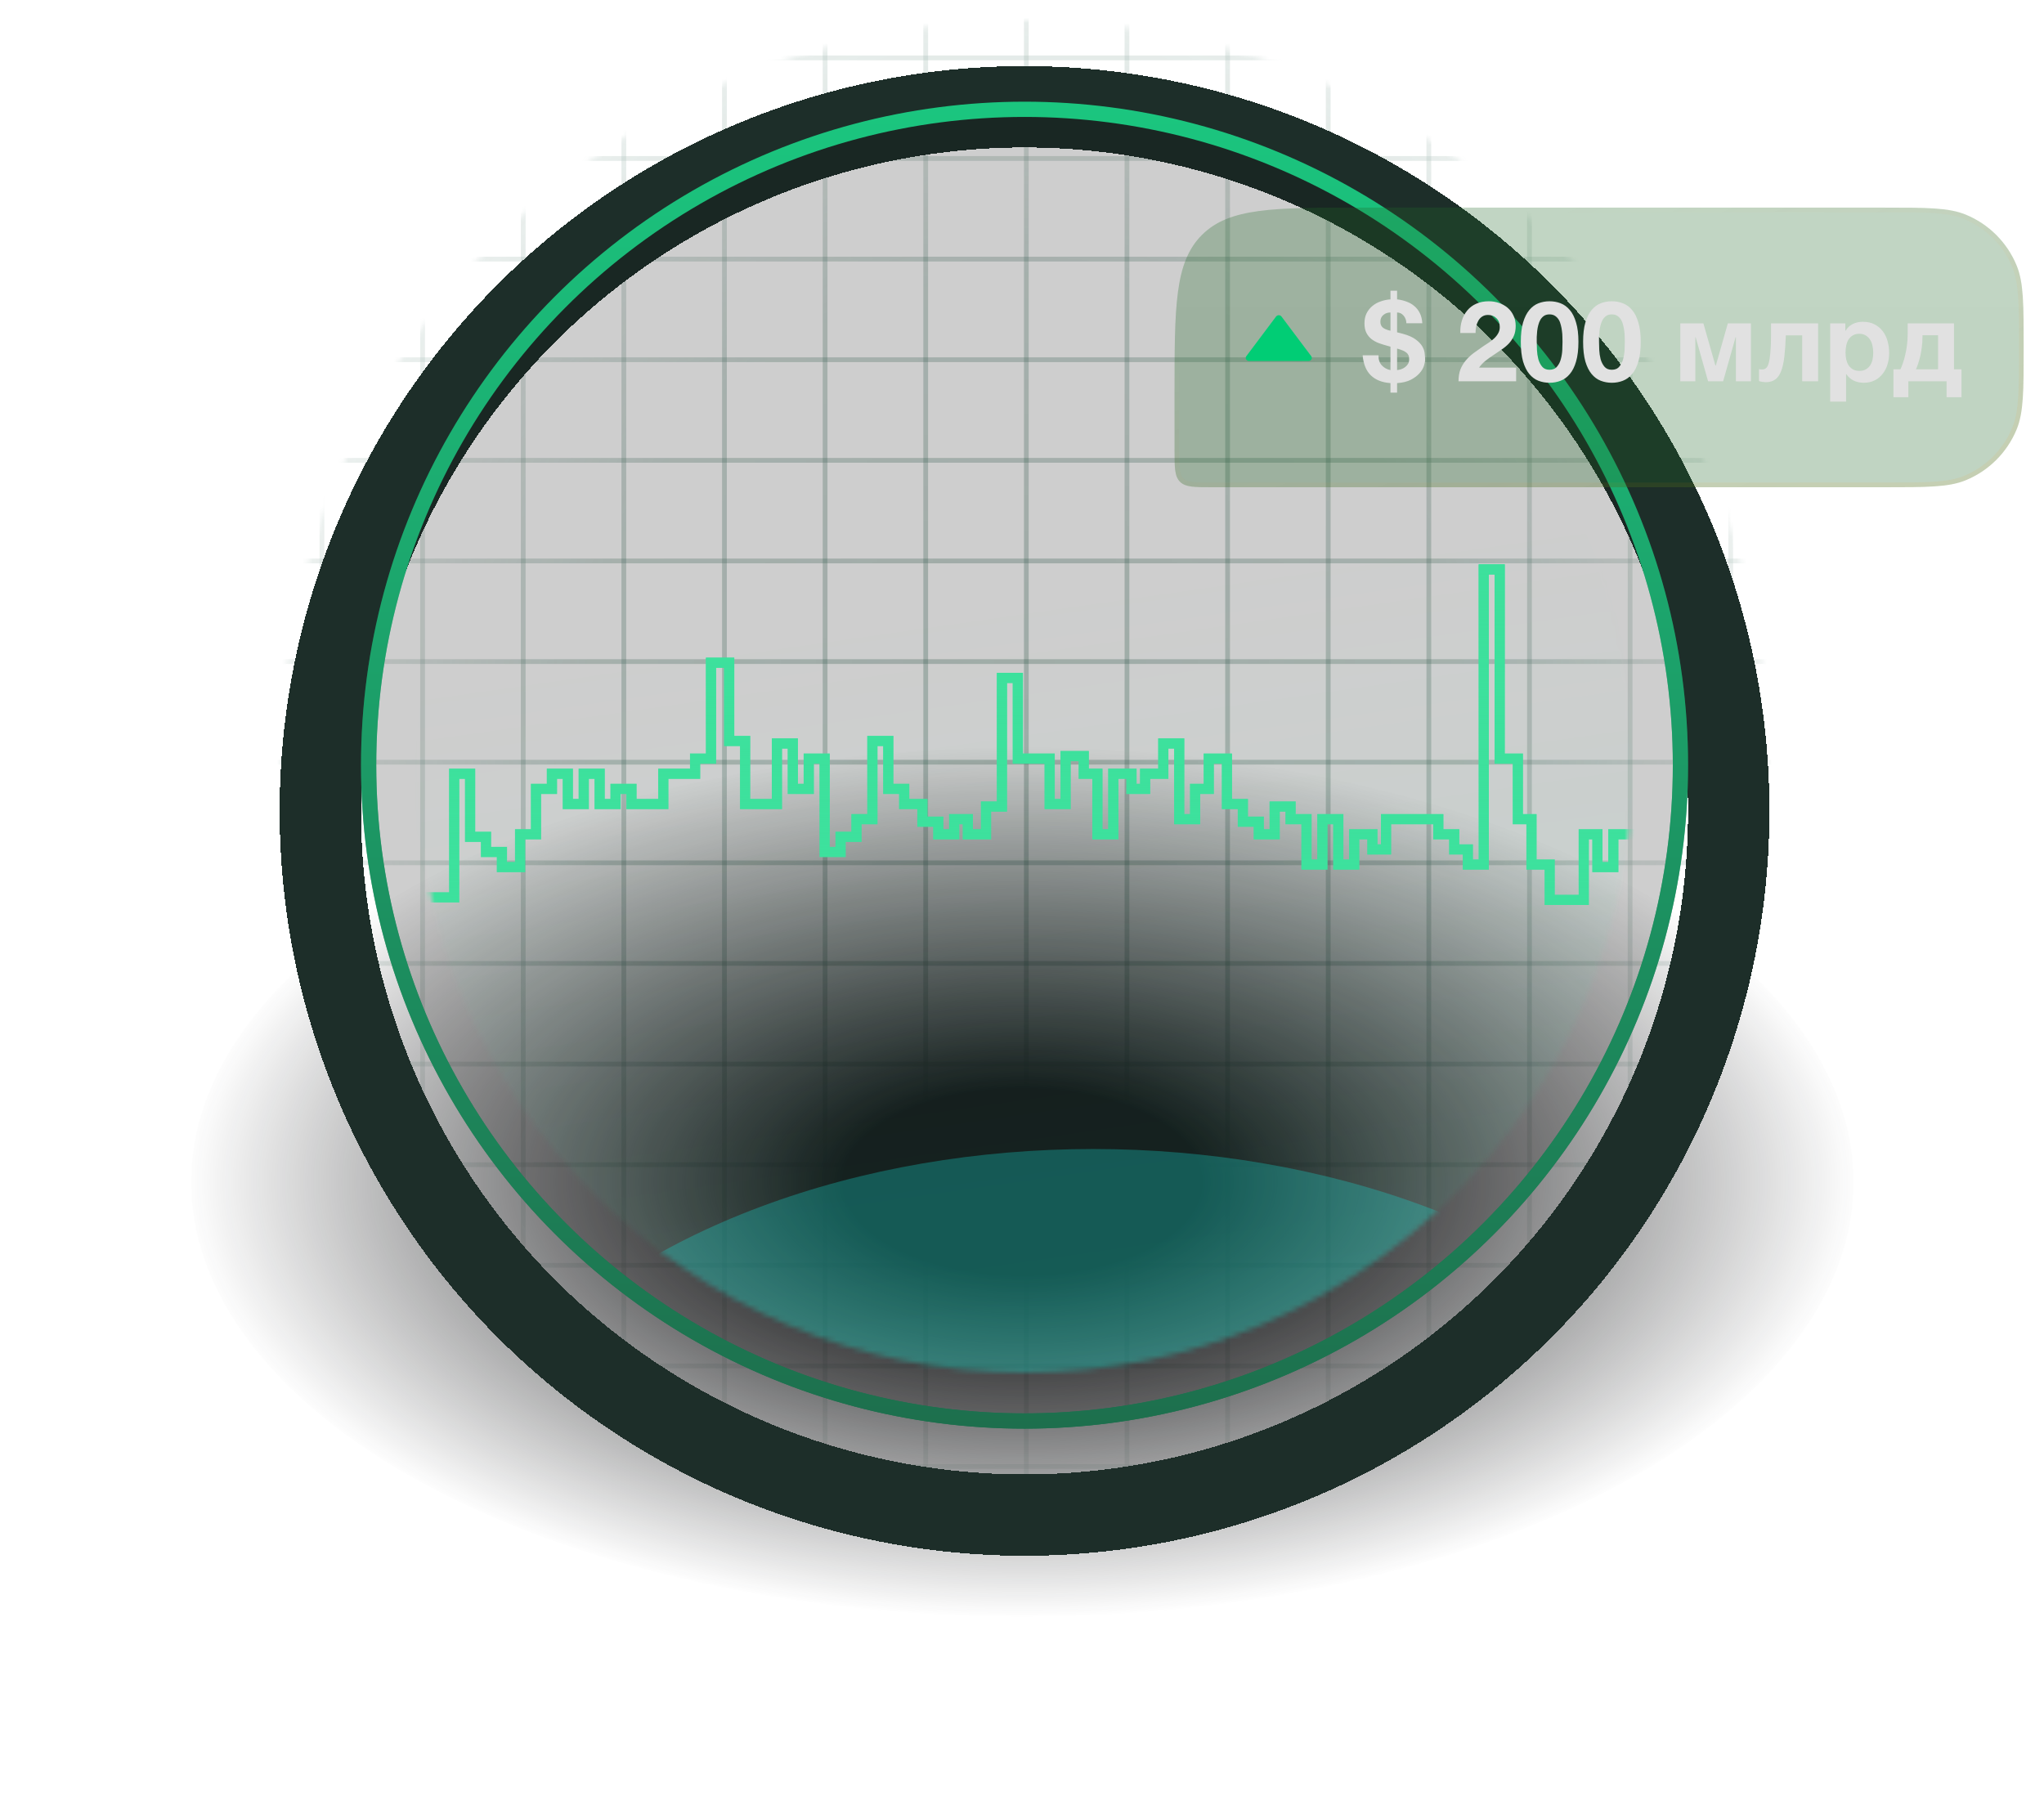 <svg width="402" height="356" viewBox="0 0 402 356" fill="none" xmlns="http://www.w3.org/2000/svg">
<mask id="mask0_15_1165" style="mask-type:alpha" maskUnits="userSpaceOnUse" x="54" y="4" width="294" height="293">
<circle cx="201.5" cy="150.5" r="146.5" fill="url(#paint0_radial_15_1165)"/>
</mask>
<g mask="url(#mask0_15_1165)">
<line opacity="0.3" x1="-26.996" y1="11.383" x2="429.774" y2="11.383" stroke="#3B6D5B" stroke-width="0.937"/>
<line opacity="0.3" x1="-26.996" y1="31.173" x2="429.774" y2="31.173" stroke="#3B6D5B" stroke-width="0.937"/>
<line opacity="0.3" x1="-26.996" y1="50.963" x2="429.774" y2="50.963" stroke="#3B6D5B" stroke-width="0.937"/>
<line opacity="0.3" x1="-26.996" y1="70.755" x2="429.774" y2="70.755" stroke="#3B6D5B" stroke-width="0.937"/>
<line opacity="0.3" x1="-26.996" y1="90.545" x2="429.774" y2="90.545" stroke="#3B6D5B" stroke-width="0.937"/>
<line opacity="0.3" x1="-26.996" y1="110.336" x2="429.774" y2="110.336" stroke="#3B6D5B" stroke-width="0.937"/>
<line opacity="0.3" x1="-26.996" y1="130.127" x2="429.774" y2="130.127" stroke="#3B6D5B" stroke-width="0.937"/>
<line opacity="0.3" x1="-26.996" y1="149.918" x2="429.774" y2="149.918" stroke="#3B6D5B" stroke-width="0.937"/>
<line opacity="0.3" x1="-26.996" y1="169.708" x2="429.774" y2="169.708" stroke="#3B6D5B" stroke-width="0.937"/>
<line opacity="0.3" x1="-26.996" y1="189.499" x2="429.774" y2="189.499" stroke="#3B6D5B" stroke-width="0.937"/>
<line opacity="0.3" x1="-26.996" y1="209.29" x2="429.774" y2="209.29" stroke="#3B6D5B" stroke-width="0.937"/>
<line opacity="0.3" x1="-26.996" y1="229.081" x2="429.774" y2="229.081" stroke="#3B6D5B" stroke-width="0.937"/>
<line opacity="0.3" x1="-26.996" y1="248.872" x2="429.774" y2="248.872" stroke="#3B6D5B" stroke-width="0.937"/>
<line opacity="0.3" x1="-26.996" y1="268.662" x2="429.774" y2="268.662" stroke="#3B6D5B" stroke-width="0.937"/>
<line opacity="0.3" x1="-26.996" y1="288.453" x2="429.774" y2="288.453" stroke="#3B6D5B" stroke-width="0.937"/>
<line opacity="0.3" x1="340.39" y1="-78" x2="340.39" y2="378.77" stroke="#3B6D5B" stroke-width="0.937"/>
<line opacity="0.3" x1="320.597" y1="-78" x2="320.597" y2="378.77" stroke="#3B6D5B" stroke-width="0.937"/>
<line opacity="0.3" x1="300.808" y1="-78" x2="300.808" y2="378.77" stroke="#3B6D5B" stroke-width="0.937"/>
<line opacity="0.3" x1="281.015" y1="-78" x2="281.015" y2="378.77" stroke="#3B6D5B" stroke-width="0.937"/>
<line opacity="0.3" x1="261.226" y1="-78" x2="261.226" y2="378.77" stroke="#3B6D5B" stroke-width="0.937"/>
<line opacity="0.3" x1="241.433" y1="-78" x2="241.433" y2="378.77" stroke="#3B6D5B" stroke-width="0.937"/>
<line opacity="0.3" x1="221.644" y1="-78" x2="221.644" y2="378.77" stroke="#3B6D5B" stroke-width="0.937"/>
<line opacity="0.3" x1="201.851" y1="-78" x2="201.851" y2="378.77" stroke="#3B6D5B" stroke-width="0.937"/>
<line opacity="0.3" x1="182.062" y1="-78" x2="182.062" y2="378.77" stroke="#3B6D5B" stroke-width="0.937"/>
<line opacity="0.3" x1="162.273" y1="-78" x2="162.273" y2="378.77" stroke="#3B6D5B" stroke-width="0.937"/>
<line opacity="0.3" x1="142.48" y1="-78" x2="142.48" y2="378.77" stroke="#3B6D5B" stroke-width="0.937"/>
<line opacity="0.3" x1="122.691" y1="-78" x2="122.691" y2="378.77" stroke="#3B6D5B" stroke-width="0.937"/>
<line opacity="0.3" x1="102.902" y1="-78" x2="102.902" y2="378.77" stroke="#3B6D5B" stroke-width="0.937"/>
<line opacity="0.3" x1="83.109" y1="-78" x2="83.109" y2="378.77" stroke="#3B6D5B" stroke-width="0.937"/>
<line opacity="0.3" x1="63.316" y1="-78" x2="63.316" y2="378.77" stroke="#3B6D5B" stroke-width="0.937"/>
</g>
<g filter="url(#filter0_f_15_1165)">
<ellipse cx="201.074" cy="232.5" rx="163.5" ry="85.5" fill="url(#paint1_radial_15_1165)"/>
</g>
<g filter="url(#filter1_d_15_1165)">
<circle cx="201.5" cy="150.5" r="138.5" stroke="#1D2E29" stroke-width="16" shape-rendering="crispEdges"/>
</g>
<circle cx="201.5" cy="150.5" r="129" fill="#0D0D0D" fill-opacity="0.2"/>
<circle cx="201.5" cy="150.5" r="129" stroke="url(#paint2_linear_15_1165)" stroke-width="3"/>
<circle cx="201.5" cy="150.5" r="129" stroke="url(#paint3_linear_15_1165)" stroke-width="3"/>
<mask id="mask1_15_1165" style="mask-type:alpha" maskUnits="userSpaceOnUse" x="82" y="31" width="239" height="239">
<circle cx="201.5" cy="150.5" r="119.5" fill="#383838"/>
</mask>
<g mask="url(#mask1_15_1165)">
<ellipse opacity="0.7" cx="201.928" cy="150.689" rx="135.03" ry="133.249" transform="rotate(-0.384 201.928 150.689)" fill="url(#paint4_linear_15_1165)"/>
<path d="M71 176.504H89.327V152.191H92.456V164.595H95.585V167.573H98.714V170.55H102.29V164.099H105.419V155.168H108.548V152.191H111.677V158.145H114.806V152.191H117.935V158.145H121.064V155.168H124.193V158.145H130.451V152.191H136.708V149.214H139.837V130.359H143.413V145.74H146.542V158.145H152.8V146.237H155.929V155.168H159.058V149.214H162.187V167.573H165.316V164.595H168.445V161.122H171.574V145.74H174.703V155.168H177.832V158.145H181.408V161.618H184.537V164.099H187.666V161.122H190.348V164.099H193.924V158.641H197.053V133.336H200.182V149.214H206.44V158.145H209.569V148.718H213.145V152.191H215.827V164.099H218.956V152.191H222.532V155.168H225.214V152.191H228.79V146.237H231.919V161.122H235.048V155.168H237.73V149.214H241.306V158.145H244.435V161.618H247.564V164.099H250.693V158.641H253.822V161.122H256.951V170.053H260.08V161.122H263.208V170.053H266.337V164.099H269.913V167.076H272.595V161.122H282.876V164.099H286.005V167.076H288.687V170.053H291.816V112H294.945V149.214H298.521V161.122H301.203V170.053H304.779V177H311.484V164.099H314.166V170.55H317.295V164.099H324" stroke="#3DE19D" stroke-width="2"/>
<path d="M71 176.504H89.327V152.191H92.456V164.595H95.585V167.573H98.714V170.55H102.29V164.099H105.419V155.168H108.548V152.191H111.677V158.145H114.806V152.191H117.935V158.145H121.064V155.168H124.193V158.145H130.451V152.191H136.708V149.214H139.837V130.359H143.413V145.74H146.542V158.145H152.8V146.237H155.929V155.168H159.058V149.214H162.187V167.573H165.316V164.595H168.445V161.122H171.574V145.74H174.703V155.168H177.832V158.145H181.408V161.618H184.537V164.099H187.666V161.122H190.348V164.099H193.924V158.641H197.053V133.336H200.182V149.214H206.44V158.145H209.569V148.718H213.145V152.191H215.827V164.099H218.956V152.191H222.532V155.168H225.214V152.191H228.79V146.237H231.919V161.122H235.048V155.168H237.73V149.214H241.306V158.145H244.435V161.618H247.564V164.099H250.693V158.641H253.822V161.122H256.951V170.053H260.08V161.122H263.208V170.053H266.337V164.099H269.913V167.076H272.595V161.122H282.876V164.099H286.005V167.076H288.687V170.053H291.816V112H294.945V149.214H298.521V161.122H301.203V170.053H304.779V177H311.484V164.099H314.166V170.55H317.295V164.099H324" stroke="url(#paint5_linear_15_1165)" stroke-width="2"/>
<g opacity="0.3" filter="url(#filter2_f_15_1165)">
<ellipse cx="215" cy="311" rx="131" ry="85" fill="#19DED2"/>
</g>
</g>
<g filter="url(#filter3_bi_15_1165)">
<path d="M231 86.65C231 90.115 231 91.847 232.076 92.924C233.153 94 234.885 94 238.35 94H370.5C379.004 94 383.256 94 386.613 92.62C391.151 90.754 394.754 87.151 396.62 82.613C398 79.256 398 75.004 398 66.5V66.5C398 57.996 398 53.744 396.62 50.387C394.754 45.849 391.151 42.246 386.613 40.38C383.256 39 379.004 39 370.5 39H267.748C250.425 39 241.763 39 236.382 44.382C231 49.763 231 58.425 231 75.748V86.65Z" fill="#00FF19" fill-opacity="0.1"/>
<path d="M231 86.65C231 90.115 231 91.847 232.076 92.924C233.153 94 234.885 94 238.35 94H370.5C379.004 94 383.256 94 386.613 92.62C391.151 90.754 394.754 87.151 396.62 82.613C398 79.256 398 75.004 398 66.5V66.5C398 57.996 398 53.744 396.62 50.387C394.754 45.849 391.151 42.246 386.613 40.38C383.256 39 379.004 39 370.5 39H267.748C250.425 39 241.763 39 236.382 44.382C231 49.763 231 58.425 231 75.748V86.65Z" fill="url(#paint6_linear_15_1165)" fill-opacity="0.2"/>
<path d="M238.35 93.541H370.5C374.758 93.541 377.929 93.54 380.456 93.369C382.978 93.198 384.825 92.858 386.439 92.195C390.863 90.376 394.376 86.863 396.195 82.439C396.858 80.825 397.198 78.978 397.369 76.456C397.54 73.929 397.541 70.758 397.541 66.5C397.541 62.242 397.54 59.071 397.369 56.544C397.198 54.022 396.858 52.175 396.195 50.562C394.376 46.137 390.863 42.624 386.439 40.805C384.825 40.142 382.978 39.802 380.456 39.631C377.929 39.46 374.758 39.459 370.5 39.459H267.748C259.073 39.459 252.614 39.46 247.648 40.128C242.695 40.794 239.298 42.115 236.706 44.706C234.115 47.298 232.794 50.695 232.128 55.648C231.46 60.614 231.459 67.073 231.459 75.748V86.65C231.459 88.396 231.46 89.659 231.59 90.621C231.717 91.571 231.963 92.16 232.401 92.599C232.84 93.037 233.429 93.282 234.379 93.41C235.342 93.54 236.604 93.541 238.35 93.541Z" stroke="url(#paint7_linear_15_1165)" stroke-opacity="0.08" stroke-width="0.919"/>
</g>
<path d="M271.109 69.885H268C268.147 71.619 268.684 72.935 269.61 73.831C270.536 74.728 271.822 75.235 273.468 75.353V77.227H274.769V75.353C275.871 75.279 276.775 75.059 277.481 74.691C278.187 74.324 278.745 73.905 279.157 73.434C279.583 72.964 279.877 72.486 280.039 72.001C280.2 71.502 280.281 71.09 280.281 70.767C280.281 70.399 280.252 69.98 280.193 69.51C280.149 69.04 279.987 68.569 279.708 68.099C279.429 67.628 278.995 67.18 278.407 66.754C277.819 66.313 276.981 65.945 275.893 65.651C275.688 65.593 275.489 65.541 275.298 65.497C275.122 65.453 274.945 65.409 274.769 65.365V61.462C275.269 61.462 275.695 61.668 276.048 62.079C276.401 62.491 276.584 62.991 276.599 63.579H279.73C279.686 62.814 279.524 62.153 279.245 61.594C278.966 61.036 278.605 60.573 278.164 60.205C277.724 59.823 277.209 59.529 276.621 59.323C276.048 59.103 275.43 58.956 274.769 58.882V57.185H273.468V58.882C272.807 58.926 272.167 59.059 271.55 59.279C270.932 59.485 270.389 59.786 269.918 60.183C269.448 60.565 269.066 61.043 268.772 61.616C268.492 62.19 268.353 62.851 268.353 63.601C268.353 64.336 268.478 64.953 268.728 65.453C268.977 65.938 269.308 66.35 269.72 66.688C270.146 67.011 270.624 67.276 271.153 67.481C271.682 67.672 272.219 67.841 272.763 67.989C272.91 68.018 273.042 68.055 273.159 68.099C273.292 68.128 273.395 68.157 273.468 68.187V72.795C272.792 72.663 272.226 72.354 271.77 71.869C271.315 71.384 271.094 70.722 271.109 69.885ZM274.769 72.795V68.562C275.636 68.797 276.246 69.061 276.599 69.356C276.966 69.635 277.15 70.061 277.15 70.634C277.15 70.987 277.077 71.296 276.93 71.56C276.783 71.81 276.592 72.023 276.356 72.2C276.136 72.376 275.879 72.516 275.585 72.619C275.305 72.707 275.034 72.766 274.769 72.795ZM273.468 61.462V65.056C272.763 64.894 272.255 64.681 271.947 64.417C271.638 64.152 271.484 63.777 271.484 63.292C271.484 62.983 271.535 62.719 271.638 62.498C271.756 62.263 271.91 62.072 272.101 61.925C272.292 61.763 272.505 61.646 272.74 61.572C272.976 61.499 273.218 61.462 273.468 61.462ZM287.204 65.497H290.203C290.203 65.085 290.239 64.674 290.313 64.262C290.401 63.836 290.541 63.454 290.732 63.116C290.923 62.763 291.173 62.484 291.482 62.278C291.805 62.057 292.194 61.947 292.65 61.947C293.326 61.947 293.878 62.16 294.304 62.587C294.745 62.998 294.965 63.579 294.965 64.328C294.965 64.799 294.855 65.218 294.635 65.585C294.429 65.953 294.164 66.283 293.841 66.577C293.532 66.871 293.187 67.143 292.805 67.393C292.422 67.628 292.062 67.864 291.724 68.099C291.063 68.554 290.431 69.003 289.828 69.444C289.24 69.885 288.725 70.37 288.285 70.899C287.844 71.413 287.491 72.001 287.226 72.663C286.976 73.324 286.851 74.103 286.851 75H298.184V72.31H290.886C291.268 71.781 291.709 71.318 292.209 70.921C292.709 70.524 293.223 70.157 293.753 69.819C294.282 69.466 294.804 69.113 295.318 68.76C295.847 68.407 296.318 68.018 296.729 67.592C297.141 67.151 297.471 66.651 297.721 66.092C297.971 65.534 298.096 64.865 298.096 64.086C298.096 63.336 297.949 62.66 297.655 62.057C297.376 61.455 296.994 60.948 296.509 60.536C296.024 60.124 295.458 59.808 294.811 59.588C294.179 59.367 293.51 59.257 292.805 59.257C291.878 59.257 291.055 59.419 290.335 59.742C289.629 60.051 289.042 60.492 288.571 61.065C288.101 61.624 287.748 62.285 287.513 63.05C287.278 63.799 287.175 64.615 287.204 65.497ZM302.234 67.217C302.234 66.952 302.234 66.636 302.234 66.269C302.249 65.886 302.278 65.497 302.322 65.1C302.366 64.703 302.44 64.314 302.543 63.931C302.646 63.535 302.785 63.182 302.962 62.873C303.153 62.565 303.388 62.315 303.667 62.123C303.961 61.932 304.321 61.837 304.748 61.837C305.174 61.837 305.534 61.932 305.828 62.123C306.122 62.315 306.364 62.565 306.556 62.873C306.747 63.182 306.886 63.535 306.974 63.931C307.077 64.314 307.151 64.703 307.195 65.1C307.254 65.497 307.283 65.886 307.283 66.269C307.298 66.636 307.305 66.952 307.305 67.217C307.305 67.658 307.29 68.194 307.261 68.826C307.232 69.444 307.136 70.046 306.974 70.634C306.827 71.208 306.578 71.7 306.225 72.112C305.887 72.523 305.394 72.729 304.748 72.729C304.115 72.729 303.63 72.523 303.292 72.112C302.954 71.7 302.704 71.208 302.543 70.634C302.396 70.046 302.307 69.444 302.278 68.826C302.249 68.194 302.234 67.658 302.234 67.217ZM299.103 67.217C299.103 68.76 299.25 70.054 299.544 71.097C299.853 72.126 300.264 72.95 300.779 73.567C301.293 74.184 301.889 74.625 302.565 74.89C303.256 75.154 303.983 75.287 304.748 75.287C305.527 75.287 306.254 75.154 306.93 74.89C307.621 74.625 308.224 74.184 308.738 73.567C309.268 72.95 309.679 72.126 309.973 71.097C310.282 70.054 310.436 68.76 310.436 67.217C310.436 65.718 310.282 64.461 309.973 63.447C309.679 62.417 309.268 61.594 308.738 60.977C308.224 60.36 307.621 59.919 306.93 59.654C306.254 59.389 305.527 59.257 304.748 59.257C303.983 59.257 303.256 59.389 302.565 59.654C301.889 59.919 301.293 60.36 300.779 60.977C300.264 61.594 299.853 62.417 299.544 63.447C299.25 64.461 299.103 65.718 299.103 67.217ZM314.486 67.217C314.486 66.952 314.486 66.636 314.486 66.269C314.5 65.886 314.53 65.497 314.574 65.1C314.618 64.703 314.691 64.314 314.794 63.931C314.897 63.535 315.037 63.182 315.213 62.873C315.404 62.565 315.64 62.315 315.919 62.123C316.213 61.932 316.573 61.837 316.999 61.837C317.426 61.837 317.786 61.932 318.08 62.123C318.374 62.315 318.616 62.565 318.807 62.873C318.998 63.182 319.138 63.535 319.226 63.931C319.329 64.314 319.403 64.703 319.447 65.1C319.505 65.497 319.535 65.886 319.535 66.269C319.55 66.636 319.557 66.952 319.557 67.217C319.557 67.658 319.542 68.194 319.513 68.826C319.483 69.444 319.388 70.046 319.226 70.634C319.079 71.208 318.829 71.7 318.476 72.112C318.138 72.523 317.646 72.729 316.999 72.729C316.367 72.729 315.882 72.523 315.544 72.112C315.206 71.7 314.956 71.208 314.794 70.634C314.647 70.046 314.559 69.444 314.53 68.826C314.5 68.194 314.486 67.658 314.486 67.217ZM311.355 67.217C311.355 68.76 311.502 70.054 311.796 71.097C312.104 72.126 312.516 72.95 313.03 73.567C313.545 74.184 314.14 74.625 314.816 74.89C315.507 75.154 316.235 75.287 316.999 75.287C317.778 75.287 318.506 75.154 319.182 74.89C319.873 74.625 320.476 74.184 320.99 73.567C321.519 72.95 321.931 72.126 322.225 71.097C322.533 70.054 322.688 68.76 322.688 67.217C322.688 65.718 322.533 64.461 322.225 63.447C321.931 62.417 321.519 61.594 320.99 60.977C320.476 60.36 319.873 59.919 319.182 59.654C318.506 59.389 317.778 59.257 316.999 59.257C316.235 59.257 315.507 59.389 314.816 59.654C314.14 59.919 313.545 60.36 313.03 60.977C312.516 61.594 312.104 62.417 311.796 63.447C311.502 64.461 311.355 65.718 311.355 67.217ZM330.471 63.601H335.013L337.372 71.891H337.46L339.819 63.601H344.361V75H341.407V66.335H341.341L338.893 75H335.939L333.491 66.335H333.425V75H330.471V63.601ZM347.234 75.176C347.102 75.176 346.896 75.154 346.617 75.11C346.337 75.066 346.117 75.015 345.955 74.956V72.597C346.043 72.626 346.146 72.648 346.264 72.663C346.381 72.663 346.499 72.663 346.617 72.663C346.881 72.663 347.116 72.582 347.322 72.42C347.543 72.244 347.719 71.913 347.851 71.428C347.998 70.943 348.109 70.252 348.182 69.356C348.27 68.459 348.314 67.283 348.314 65.828V63.601H357.575V75H354.444V65.96H351.225C351.166 67.577 351.07 68.966 350.938 70.127C350.806 71.288 350.593 72.244 350.299 72.994C350.019 73.743 349.63 74.294 349.13 74.647C348.645 75 348.013 75.176 347.234 75.176ZM359.948 63.601H362.925V65.056H362.969C363.351 64.439 363.836 63.99 364.424 63.711C365.012 63.432 365.659 63.292 366.364 63.292C367.261 63.292 368.033 63.461 368.679 63.799C369.326 64.137 369.863 64.586 370.289 65.144C370.715 65.703 371.031 66.357 371.237 67.106C371.443 67.841 371.546 68.613 371.546 69.422C371.546 70.186 371.443 70.921 371.237 71.626C371.031 72.332 370.715 72.957 370.289 73.501C369.877 74.045 369.355 74.478 368.723 74.802C368.106 75.125 367.378 75.287 366.541 75.287C365.835 75.287 365.181 75.147 364.578 74.868C363.99 74.574 363.505 74.147 363.123 73.589H363.079V78.991H359.948V63.601ZM365.703 72.95C366.217 72.95 366.643 72.847 366.982 72.641C367.334 72.435 367.614 72.17 367.819 71.847C368.04 71.509 368.194 71.127 368.282 70.701C368.371 70.26 368.415 69.804 368.415 69.334C368.415 68.878 368.363 68.43 368.26 67.989C368.172 67.547 368.018 67.158 367.797 66.82C367.577 66.467 367.29 66.188 366.937 65.982C366.599 65.762 366.18 65.651 365.681 65.651C365.166 65.651 364.733 65.762 364.38 65.982C364.042 66.188 363.762 66.46 363.542 66.798C363.336 67.136 363.189 67.533 363.101 67.989C363.013 68.43 362.969 68.878 362.969 69.334C362.969 69.804 363.013 70.26 363.101 70.701C363.204 71.127 363.358 71.509 363.564 71.847C363.784 72.17 364.064 72.435 364.402 72.641C364.755 72.847 365.188 72.95 365.703 72.95ZM372.391 72.641H373.758C373.919 72.317 374.081 71.913 374.243 71.428C374.419 70.943 374.574 70.399 374.706 69.796C374.853 69.194 374.97 68.54 375.059 67.834C375.147 67.129 375.191 66.386 375.191 65.607V63.601H384.297V72.641H385.774V78.131H382.842V75H375.323V78.131H372.391V72.641ZM381.166 72.641V65.938H378.101V66.225C378.101 66.93 378.057 67.606 377.969 68.253C377.896 68.9 377.793 69.502 377.66 70.061C377.528 70.605 377.388 71.097 377.241 71.538C377.094 71.979 376.955 72.347 376.822 72.641H381.166Z" fill="#E1E1E1"/>
<path d="M252.035 62.259C251.976 62.179 251.896 62.114 251.803 62.069C251.71 62.024 251.606 62 251.501 62C251.396 62 251.292 62.024 251.199 62.069C251.106 62.114 251.026 62.179 250.967 62.259L245.116 70.059C245.048 70.149 245.009 70.254 245.001 70.363C244.994 70.473 245.019 70.582 245.074 70.679C245.129 70.776 245.212 70.857 245.314 70.914C245.415 70.97 245.532 71 245.65 71L257.351 71C257.47 70.999 257.586 70.969 257.687 70.912C257.788 70.856 257.871 70.775 257.926 70.678C257.981 70.581 258.006 70.472 257.999 70.363C257.992 70.254 257.953 70.149 257.886 70.059L252.035 62.259Z" fill="#01CD75"/>
<defs>
<filter id="filter0_f_15_1165" x="0.239" y="109.665" width="401.67" height="245.67" filterUnits="userSpaceOnUse" color-interpolation-filters="sRGB">
<feFlood flood-opacity="0" result="BackgroundImageFix"/>
<feBlend mode="normal" in="SourceGraphic" in2="BackgroundImageFix" result="shape"/>
<feGaussianBlur stdDeviation="18.668" result="effect1_foregroundBlur_15_1165"/>
</filter>
<filter id="filter1_d_15_1165" x="42" y="0" width="319" height="319" filterUnits="userSpaceOnUse" color-interpolation-filters="sRGB">
<feFlood flood-opacity="0" result="BackgroundImageFix"/>
<feColorMatrix in="SourceAlpha" type="matrix" values="0 0 0 0 0 0 0 0 0 0 0 0 0 0 0 0 0 0 127 0" result="hardAlpha"/>
<feOffset dy="9"/>
<feGaussianBlur stdDeviation="6.5"/>
<feComposite in2="hardAlpha" operator="out"/>
<feColorMatrix type="matrix" values="0 0 0 0 0 0 0 0 0 0 0 0 0 0 0 0 0 0 0.08 0"/>
<feBlend mode="normal" in2="BackgroundImageFix" result="effect1_dropShadow_15_1165"/>
<feBlend mode="normal" in="SourceGraphic" in2="effect1_dropShadow_15_1165" result="shape"/>
</filter>
<filter id="filter2_f_15_1165" x="-36" y="106" width="502" height="410" filterUnits="userSpaceOnUse" color-interpolation-filters="sRGB">
<feFlood flood-opacity="0" result="BackgroundImageFix"/>
<feBlend mode="normal" in="SourceGraphic" in2="BackgroundImageFix" result="shape"/>
<feGaussianBlur stdDeviation="60" result="effect1_foregroundBlur_15_1165"/>
</filter>
<filter id="filter3_bi_15_1165" x="208.951" y="16.951" width="211.098" height="99.097" filterUnits="userSpaceOnUse" color-interpolation-filters="sRGB">
<feFlood flood-opacity="0" result="BackgroundImageFix"/>
<feGaussianBlur in="BackgroundImageFix" stdDeviation="11.024"/>
<feComposite in2="SourceAlpha" operator="in" result="effect1_backgroundBlur_15_1165"/>
<feBlend mode="normal" in="SourceGraphic" in2="effect1_backgroundBlur_15_1165" result="shape"/>
<feColorMatrix in="SourceAlpha" type="matrix" values="0 0 0 0 0 0 0 0 0 0 0 0 0 0 0 0 0 0 127 0" result="hardAlpha"/>
<feOffset dy="1.837"/>
<feGaussianBlur stdDeviation="5.053"/>
<feComposite in2="hardAlpha" operator="arithmetic" k2="-1" k3="1"/>
<feColorMatrix type="matrix" values="0 0 0 0 1 0 0 0 0 0.548 0 0 0 0 0 0 0 0 0.08 0"/>
<feBlend mode="normal" in2="shape" result="effect2_innerShadow_15_1165"/>
</filter>
<radialGradient id="paint0_radial_15_1165" cx="0" cy="0" r="1" gradientUnits="userSpaceOnUse" gradientTransform="translate(201.5 140.535) rotate(90) scale(181.22)">
<stop stop-color="#767575"/>
<stop offset="0.479" stop-color="#848484" stop-opacity="0.854"/>
<stop offset="1" stop-color="#D9D9D9" stop-opacity="0"/>
</radialGradient>
<radialGradient id="paint1_radial_15_1165" cx="0" cy="0" r="1" gradientUnits="userSpaceOnUse" gradientTransform="translate(201.074 232.5) rotate(90) scale(85.5 163.5)">
<stop offset="0.214" stop-color="#161719"/>
<stop offset="1" stop-color="#161719" stop-opacity="0"/>
</radialGradient>
<linearGradient id="paint2_linear_15_1165" x1="201.5" y1="20" x2="201.5" y2="281" gradientUnits="userSpaceOnUse">
<stop stop-color="#1D6F4D" stop-opacity="0"/>
<stop offset="1" stop-color="#1D6F4D"/>
</linearGradient>
<linearGradient id="paint3_linear_15_1165" x1="201.5" y1="20" x2="201.5" y2="281" gradientUnits="userSpaceOnUse">
<stop stop-color="#1BC67F"/>
<stop offset="1" stop-color="#1D6F4D"/>
</linearGradient>
<linearGradient id="paint4_linear_15_1165" x1="214.995" y1="53.528" x2="246.072" y2="281.182" gradientUnits="userSpaceOnUse">
<stop offset="0.265" stop-color="#72FFCC" stop-opacity="0"/>
<stop offset="1" stop-color="#00FFB2" stop-opacity="0.12"/>
</linearGradient>
<linearGradient id="paint5_linear_15_1165" x1="197.5" y1="112" x2="197.5" y2="177" gradientUnits="userSpaceOnUse">
<stop stop-color="#3DE09C"/>
<stop offset="1" stop-color="#3DE19D" stop-opacity="0.35"/>
</linearGradient>
<linearGradient id="paint6_linear_15_1165" x1="314.5" y1="94" x2="314.5" y2="39" gradientUnits="userSpaceOnUse">
<stop stop-color="#262626"/>
<stop offset="1" stop-color="#2D2D2D"/>
</linearGradient>
<linearGradient id="paint7_linear_15_1165" x1="335.018" y1="103.36" x2="310.859" y2="37.131" gradientUnits="userSpaceOnUse">
<stop stop-color="#FF8C00"/>
<stop offset="1" stop-color="#F08300" stop-opacity="0"/>
</linearGradient>
</defs>
</svg>

